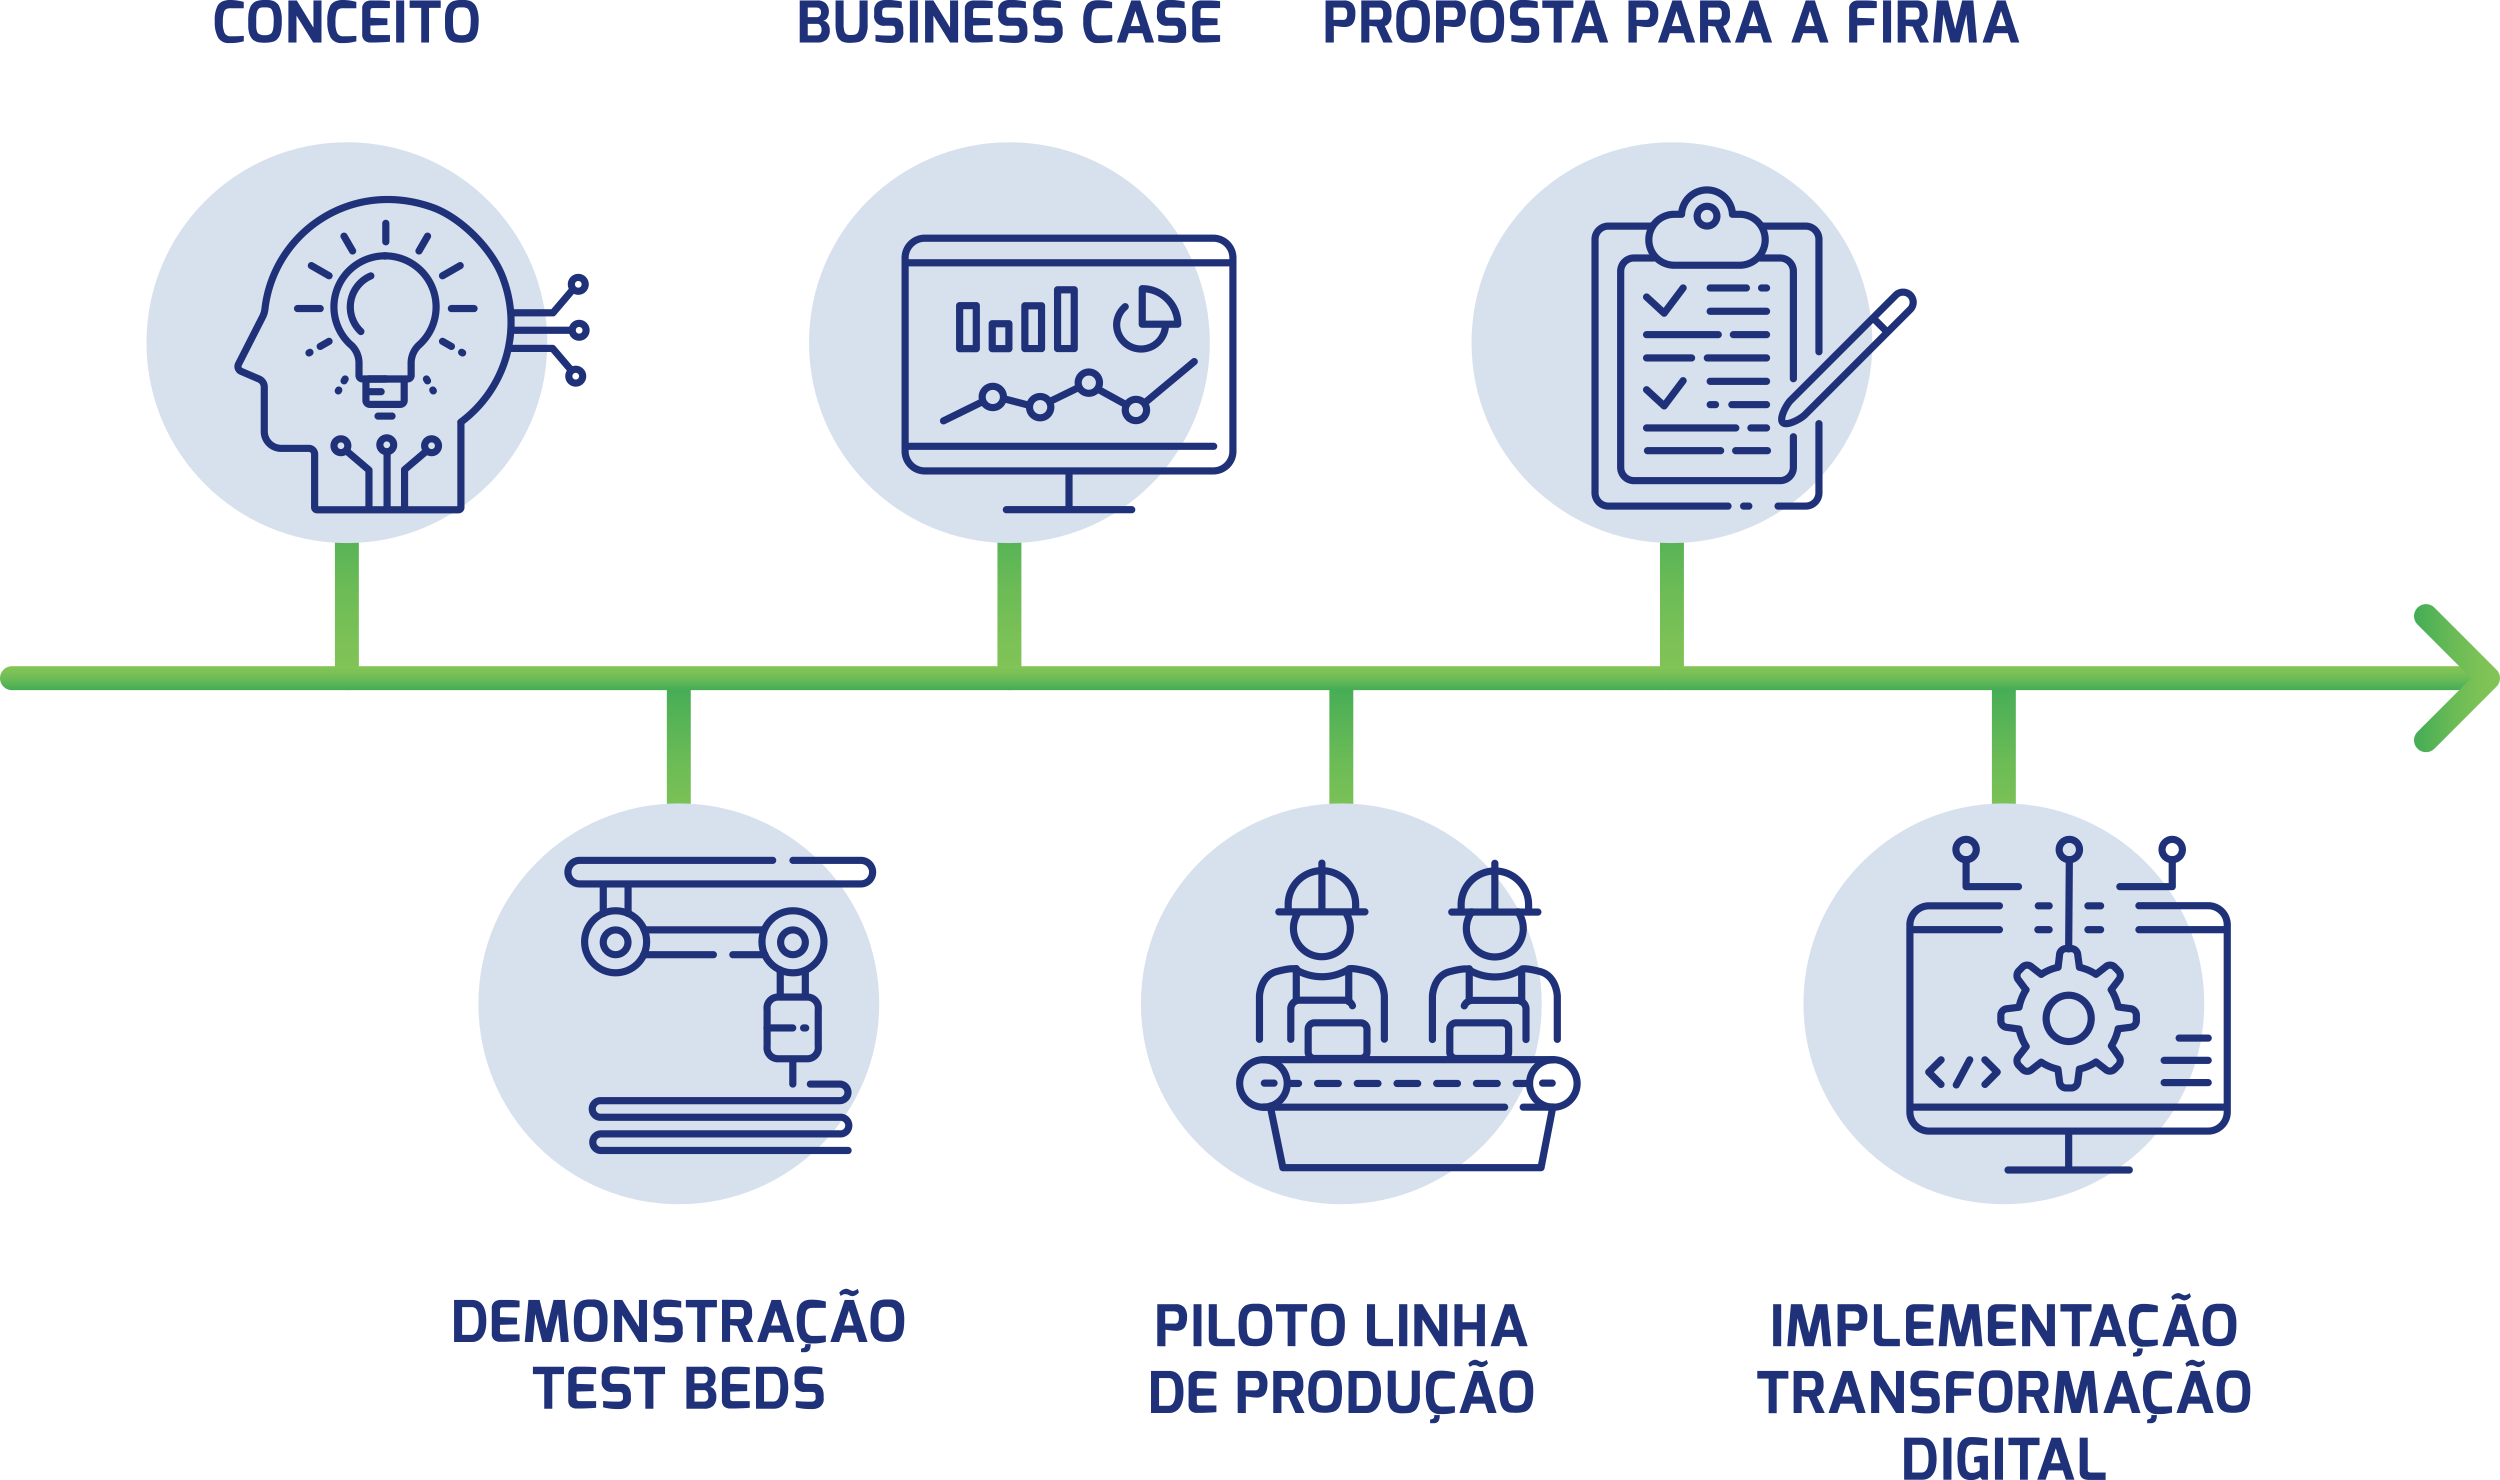 <svg xmlns="http://www.w3.org/2000/svg" xmlns:xlink="http://www.w3.org/1999/xlink" viewBox="0 0 522.28 309.21"><defs><style>.i{fill:none;stroke-linejoin:round;stroke-linecap:round}.h{fill:#d7e1ee}.i{stroke:#1f3178;stroke-width:1.5px}</style><linearGradient id="a" x1="141.81" y1="177.02" x2="141.81" y2="142.87" gradientUnits="userSpaceOnUse"><stop offset="0" stop-color="#83c456"/><stop offset=".22" stop-color="#7dc256"/><stop offset=".53" stop-color="#6bbb56"/><stop offset=".88" stop-color="#4eb056"/><stop offset="1" stop-color="#43ac56"/></linearGradient><linearGradient id="b" x1="280.22" y1="177.02" x2="280.22" y2="142.62" xlink:href="#a"/><linearGradient id="c" x1="418.63" y1="177.02" x2="418.63" y2="142.62" xlink:href="#a"/><linearGradient id="d" x1="72.47" y1="144.18" x2="72.47" y2="103.52" xlink:href="#a"/><linearGradient id="e" x1="210.88" y1="144.18" x2="210.88" y2="103.52" xlink:href="#a"/><linearGradient id="f" x1="349.29" y1="144.18" x2="349.29" y2="103.52" xlink:href="#a"/><linearGradient id="g" x1="259.38" y1="139.18" x2="259.38" y2="144.18" xlink:href="#a"/><linearGradient id="h" x1="1316.26" y1="1108.77" x2="1316.26" y2="1126.73" gradientTransform="rotate(90 1402.815 228.235)" xlink:href="#a"/></defs><path d="M241.77 281.24v-8.78h3.78a2.3 2.3 0 0 1 1.9.73 3.08 3.08 0 0 1 .54 2 4.65 4.65 0 0 1-.17 1.32 2.71 2.71 0 0 1-.39.85 1.69 1.69 0 0 1-.6.45 2.51 2.51 0 0 1-1 .21 13.52 13.52 0 0 1-1.36-.1c-.62-.08-1-.12-1-.14v3.48zm3.65-7.29h-2v2.57h2a.87.87 0 0 0 .46-.11c.28-.16.41-.57.41-1.23 0-.82-.29-1.18-.87-1.18zm3.93 7.29v-8.78H251v8.78zm3.18-1.7v-7.08h1.68v6.61c0 .31.09.49.26.55a1.28 1.28 0 0 0 .49.08h3v1.54h-3.61c-1.21 0-1.82-.57-1.82-1.7zm6.4-.47a7.71 7.71 0 0 1-.13-1 12.25 12.25 0 0 1-.05-1.3 10.91 10.91 0 0 1 .09-1.44 6.76 6.76 0 0 1 .24-1.15 2.59 2.59 0 0 1 .43-.81 2.41 2.41 0 0 1 .53-.53 2 2 0 0 1 .66-.3 4.78 4.78 0 0 1 1.32-.18h1a4.44 4.44 0 0 1 .67.11 1.92 1.92 0 0 1 .6.22 2.65 2.65 0 0 1 .51.36 1.65 1.65 0 0 1 .43.57 5.79 5.79 0 0 1 .3.78 7.26 7.26 0 0 1 .26 2.08 14.13 14.13 0 0 1-.09 1.83 6.37 6.37 0 0 1-.23 1.1 3 3 0 0 1-.39.8 2.14 2.14 0 0 1-.52.52 2 2 0 0 1-.65.31 6.83 6.83 0 0 1-2.34.17 3.69 3.69 0 0 1-1.08-.18 3.88 3.88 0 0 1-.58-.31 1.42 1.42 0 0 1-.41-.4 2.67 2.67 0 0 1-.33-.56 3.66 3.66 0 0 1-.24-.69zm1.63-4c0 .21-.07.46-.1.76s0 .67 0 1.11a9.62 9.62 0 0 0 .05 1.15 3.41 3.41 0 0 0 .16.81 1 1 0 0 0 .34.5 2.2 2.2 0 0 0 1.3.3 2.09 2.09 0 0 0 1.26-.31c.39-.29.58-1.14.58-2.52a7.33 7.33 0 0 0-.15-1.86 3.43 3.43 0 0 0-.27-.65.89.89 0 0 0-.36-.3 2.3 2.3 0 0 0-.87-.15h-.7a3.1 3.1 0 0 0-.42.08.78.78 0 0 0-.35.19 1.36 1.36 0 0 0-.25.34 1.49 1.49 0 0 0-.22.59zm6.01-1.07v-1.55h6.5V274h-2.44v7.23H269V274zm7.53 5.07a7.71 7.71 0 0 1-.13-1 12.25 12.25 0 0 1-.05-1.3 10.91 10.91 0 0 1 .09-1.44 6.76 6.76 0 0 1 .24-1.15 2.81 2.81 0 0 1 .42-.81 2.67 2.67 0 0 1 .54-.53 2 2 0 0 1 .66-.3 4.78 4.78 0 0 1 1.32-.18h1a4.44 4.44 0 0 1 .67.11 1.92 1.92 0 0 1 .6.22 2.65 2.65 0 0 1 .51.36 1.65 1.65 0 0 1 .43.57 5.79 5.79 0 0 1 .3.78 7.26 7.26 0 0 1 .26 2.08 14.13 14.13 0 0 1-.09 1.83 6.37 6.37 0 0 1-.23 1.1 3 3 0 0 1-.39.8 2.33 2.33 0 0 1-.52.52 2 2 0 0 1-.65.31 6.83 6.83 0 0 1-2.34.17 3.69 3.69 0 0 1-1.08-.18 3.88 3.88 0 0 1-.58-.31 1.6 1.6 0 0 1-.42-.4 3.19 3.19 0 0 1-.32-.56 3.66 3.66 0 0 1-.24-.69zm1.63-4c0 .21-.07.46-.1.76s0 .67 0 1.11a9.62 9.62 0 0 0 0 1.15 3.41 3.41 0 0 0 .16.81 1 1 0 0 0 .34.5 2.2 2.2 0 0 0 1.3.3 2.11 2.11 0 0 0 1.26-.31c.39-.29.58-1.14.58-2.52a7.33 7.33 0 0 0-.15-1.86 3.43 3.43 0 0 0-.27-.65.89.89 0 0 0-.36-.3 2.3 2.3 0 0 0-.87-.15h-.7a3.1 3.1 0 0 0-.42.08.78.78 0 0 0-.35.19 1.36 1.36 0 0 0-.25.34 1.49 1.49 0 0 0-.17.59zm9.85 4.47v-7.08h1.68v6.61c0 .31.08.49.25.55a1.34 1.34 0 0 0 .5.08h3v1.54h-3.61c-1.21 0-1.82-.57-1.82-1.7zm6.71 1.7v-8.78H294v8.78zm3.18 0v-8.78h1.7l3.48 5.67v-5.67h1.68v8.78h-1.68l-3.49-5.61v5.61zm8.38 0v-8.78h1.68v3.77h3v-3.77h1.68v8.78h-1.68v-3.48h-3v3.48zm7.54 0l3-8.78h1.9l2.86 8.78h-1.79l-.62-1.94h-2.88l-.64 1.94zm2.88-3.43h2l-1-3.14zm-73.81 17.38v-8.79h3.73c2 0 3.05 1.48 3.05 4.43 0 1.83-.43 3.09-1.31 3.79a2.64 2.64 0 0 1-1.74.57zm5.1-4.37q0-2.19-.69-2.7a1.36 1.36 0 0 0-.81-.23h-1.92v5.8h1.92c1 0 1.5-.96 1.5-2.87zm3.44-4.09a2 2 0 0 1 .59-.25 2.08 2.08 0 0 1 .47-.08l1.73.05a18.81 18.81 0 0 1 2.33.15v1.4h-3.47c-.29 0-.48.07-.55.21a1.2 1.2 0 0 0-.07.46V290l3.55.12v1.39l-3.55.11V293c0 .3.08.48.25.55a1.34 1.34 0 0 0 .49.07h3.35V295c-.4.06-1.39.11-3 .17h-1.34a2.79 2.79 0 0 1-.49-.13 1.64 1.64 0 0 1-.5-.29 1.7 1.7 0 0 1-.48-1.33v-5.23a1.63 1.63 0 0 1 .69-1.46zm9.57 8.46v-8.79h3.78a2.27 2.27 0 0 1 1.89.74 3.08 3.08 0 0 1 .54 2 4.68 4.68 0 0 1-.16 1.32 2.64 2.64 0 0 1-.39.84 1.49 1.49 0 0 1-.6.45 2.36 2.36 0 0 1-1 .22c-.28 0-.73 0-1.36-.11s-1-.12-1-.13v3.48zm3.65-7.3h-2v2.57h2a.89.89 0 0 0 .46-.11c.28-.16.41-.57.41-1.22-.01-.83-.3-1.24-.87-1.24zm7.65-1.49a2.3 2.3 0 0 1 1.72.59 3 3 0 0 1 .68 2.15 2.71 2.71 0 0 1-.71 2.24 1.53 1.53 0 0 1-.34.23l-.35.12 1.67 3.46h-1.9l-1.45-3.33-1.48-.16v3.49H266v-8.79zm-2.15 4h2a.81.81 0 0 0 .66-.24 1.68 1.68 0 0 0 .2-1 1.64 1.64 0 0 0-.22-1 .77.77 0 0 0-.64-.27h-2zm5.77 2.6a7.59 7.59 0 0 1-.14-1c0-.36-.05-.8-.05-1.31a11.1 11.1 0 0 1 .1-1.44 7 7 0 0 1 .24-1.15 2.82 2.82 0 0 1 .42-.81 3.3 3.3 0 0 1 .53-.53 2.76 2.76 0 0 1 .67-.3 4.78 4.78 0 0 1 1.32-.18h1a4.3 4.3 0 0 1 .68.1 2.34 2.34 0 0 1 .6.22 3.27 3.27 0 0 1 .51.37 1.89 1.89 0 0 1 .43.56 5.46 5.46 0 0 1 .3.79 7.5 7.5 0 0 1 .26 2.07 13.91 13.91 0 0 1-.09 1.83 7.94 7.94 0 0 1-.23 1.11 2.77 2.77 0 0 1-.39.79 2.62 2.62 0 0 1-.52.53 2.05 2.05 0 0 1-.65.3 6.64 6.64 0 0 1-2.34.17 3.12 3.12 0 0 1-1.08-.18 4 4 0 0 1-.59-.3 1.56 1.56 0 0 1-.41-.4 3.6 3.6 0 0 1-.32-.56 3.14 3.14 0 0 1-.25-.68zm1.63-4c0 .21-.07.47-.1.76s0 .67 0 1.12v1.14a3.81 3.81 0 0 0 .17.81.91.91 0 0 0 .34.51 2.19 2.19 0 0 0 1.29.3 2.16 2.16 0 0 0 1.26-.31c.4-.3.59-1.14.59-2.52a7.22 7.22 0 0 0-.15-1.86 3.16 3.16 0 0 0-.27-.65.88.88 0 0 0-.36-.3 2.14 2.14 0 0 0-.87-.16h-.71a2.37 2.37 0 0 0-.42.08.89.89 0 0 0-.35.18 2.29 2.29 0 0 0-.25.35 1.73 1.73 0 0 0-.17.6zm6.61 6.19v-8.79h3.73q3 0 3.05 4.43c0 1.83-.44 3.09-1.31 3.79a2.64 2.64 0 0 1-1.74.57zm5.1-4.37c0-1.46-.23-2.36-.7-2.7a1.33 1.33 0 0 0-.8-.23h-1.92v5.8h1.92c1 0 1.5-.96 1.5-2.87zm6.47 4.43h-.17a4.08 4.08 0 0 1-1.92-.3 4 4 0 0 1-.51-.43 1.88 1.88 0 0 1-.43-.69 7.43 7.43 0 0 1-.36-2.48v-5h1.68v5a4.66 4.66 0 0 0 .23 1.69 1.05 1.05 0 0 0 .8.61 4.82 4.82 0 0 0 .77.05 1.73 1.73 0 0 0 .83-.18c.47-.26.71-1 .71-2.17v-5h1.69v5a5.14 5.14 0 0 1-.55 2.73 2.59 2.59 0 0 1-.36.49 1.52 1.52 0 0 1-.44.32 3.42 3.42 0 0 1-.46.21 2.52 2.52 0 0 1-.52.1 9 9 0 0 1-.99.05zm5.19-7.77a2.32 2.32 0 0 1 1.33-1 3.9 3.9 0 0 1 1.06-.13 11 11 0 0 1 3.06.39V288h-2.62a3.24 3.24 0 0 0-.69.05 1.34 1.34 0 0 0-.47.22.92.92 0 0 0-.34.48 7.28 7.28 0 0 0-.24 2.19 4.89 4.89 0 0 0 .34 2.19 1.41 1.41 0 0 0 1.37.72c.75 0 1.51 0 2.28-.07h.38v1.3a9.36 9.36 0 0 1-2.78.34h-.28a2.51 2.51 0 0 1-2.3-1.15 6.66 6.66 0 0 1-.69-3.39 6.54 6.54 0 0 1 .59-3.4zm1.15 8.15h1.13a2.2 2.2 0 0 1-.29 1.32 1.25 1.25 0 0 1-1.05.37h-.67v-.72l.52-.18a.52.52 0 0 0 .3-.25 1.73 1.73 0 0 0 .06-.54zm5.25-.44l3-8.79h1.91l2.86 8.79h-1.79l-.63-1.95h-2.88l-.63 1.95zm4.63-10.65a1.88 1.88 0 0 0 1.06-.45l.28.72a2 2 0 0 1-1.34.81 1.67 1.67 0 0 1-.72-.21 1.63 1.63 0 0 0-.58-.21h-.48a.71.71 0 0 0-.18.07l-.16.08-.18.11-.18.1-.29-.66a2.08 2.08 0 0 1 1.45-.84 1.67 1.67 0 0 1 .68.22 1.57 1.57 0 0 0 .51.2zm-1.75 7.22h2l-1-3.15zm5.68 1.24a7.59 7.59 0 0 1-.14-1c0-.36-.05-.8-.05-1.31a11.13 11.13 0 0 1 .09-1.44 6.89 6.89 0 0 1 .25-1.15 2.59 2.59 0 0 1 .42-.81 2.94 2.94 0 0 1 .53-.53 2.6 2.6 0 0 1 .67-.3 4.66 4.66 0 0 1 1.31-.18h1a4.18 4.18 0 0 1 .67.1 2.29 2.29 0 0 1 .61.22 3.27 3.27 0 0 1 .51.37 1.89 1.89 0 0 1 .43.56 4.51 4.51 0 0 1 .29.79 7.12 7.12 0 0 1 .27 2.07 13.91 13.91 0 0 1-.09 1.83 7.94 7.94 0 0 1-.23 1.11 2.77 2.77 0 0 1-.39.79 2.62 2.62 0 0 1-.52.53 2.05 2.05 0 0 1-.65.3 6.67 6.67 0 0 1-2.35.17A3.22 3.22 0 0 1 315 295a4.46 4.46 0 0 1-.58-.3 1.56 1.56 0 0 1-.41-.4 3.6 3.6 0 0 1-.32-.56 3.14 3.14 0 0 1-.24-.74zm1.63-4a6.44 6.44 0 0 0-.1.76v1.12c0 .45 0 .83.05 1.14a3.86 3.86 0 0 0 .16.81 1 1 0 0 0 .35.51 2.19 2.19 0 0 0 1.29.3 2.16 2.16 0 0 0 1.26-.31c.39-.3.59-1.14.59-2.52a7.22 7.22 0 0 0-.15-1.86 2.62 2.62 0 0 0-.28-.65.79.79 0 0 0-.35-.3 2.16 2.16 0 0 0-.88-.16h-.7a2.37 2.37 0 0 0-.42.08.83.83 0 0 0-.35.18 1.76 1.76 0 0 0-.25.35 1.73 1.73 0 0 0-.22.6zM276.93 8.88V.1h3.78a2.3 2.3 0 0 1 1.9.73 3.08 3.08 0 0 1 .54 2 4.65 4.65 0 0 1-.15 1.3 2.35 2.35 0 0 1-.39.84 1.49 1.49 0 0 1-.6.45 2.36 2.36 0 0 1-1 .22c-.28 0-.73 0-1.36-.11a9.29 9.29 0 0 1-1-.13v3.48zm3.65-7.3h-2v2.57h2a.84.84 0 0 0 .47-.11c.27-.16.4-.56.4-1.22 0-.82-.3-1.24-.87-1.24zM288.23.1a2.29 2.29 0 0 1 1.77.58 3 3 0 0 1 .68 2.15 2.75 2.75 0 0 1-.71 2.25 1.41 1.41 0 0 1-.34.22 2 2 0 0 1-.35.12l1.67 3.46H289l-1.45-3.32-1.48-.17v3.49h-1.68V.1zm-2.14 4h2a.81.81 0 0 0 .66-.24 1.59 1.59 0 0 0 .2-1 1.74 1.74 0 0 0-.21-1 .79.79 0 0 0-.65-.27h-2zm5.76 2.61c-.06-.28-.1-.6-.14-1s0-.8 0-1.3a10.91 10.91 0 0 1 .05-1.41 6.89 6.89 0 0 1 .24-1.15 3.09 3.09 0 0 1 .42-.81 2.6 2.6 0 0 1 .58-.52 2 2 0 0 1 .66-.3 4.78 4.78 0 0 1 1.28-.22h1a5.88 5.88 0 0 1 .68.1 2.34 2.34 0 0 1 .6.22 3.27 3.27 0 0 1 .51.37 1.86 1.86 0 0 1 .43.56 5.46 5.46 0 0 1 .3.79 7.52 7.52 0 0 1 .26 2.08 14.13 14.13 0 0 1-.09 1.88 8.09 8.09 0 0 1-.23 1.1 2.77 2.77 0 0 1-.39.79 2.62 2.62 0 0 1-.52.53 2.31 2.31 0 0 1-.65.31 6.89 6.89 0 0 1-2.34.16 3.12 3.12 0 0 1-1.08-.18 2.85 2.85 0 0 1-.58-.3 1.46 1.46 0 0 1-.42-.4 3.19 3.19 0 0 1-.32-.56 3.14 3.14 0 0 1-.25-.74zm1.63-4c0 .21-.07.47-.1.76s0 .67 0 1.12v1.15a4.1 4.1 0 0 0 .17.81 1 1 0 0 0 .34.5 2.19 2.19 0 0 0 1.29.3 2.09 2.09 0 0 0 1.26-.31c.4-.3.59-1.14.59-2.52a7.22 7.22 0 0 0-.15-1.86 3.16 3.16 0 0 0-.27-.65.88.88 0 0 0-.36-.3 2.33 2.33 0 0 0-.87-.16h-.71a2.37 2.37 0 0 0-.42.08.71.71 0 0 0-.34.19 1.43 1.43 0 0 0-.26.34 1.73 1.73 0 0 0-.17.58zM300 8.88V.1h3.78a2.27 2.27 0 0 1 1.89.73 3 3 0 0 1 .54 2 4.68 4.68 0 0 1-.21 1.3 2.54 2.54 0 0 1-.39.84 1.49 1.49 0 0 1-.6.45 2.36 2.36 0 0 1-1 .22c-.28 0-.73 0-1.36-.11a9.29 9.29 0 0 1-1-.13v3.48zm3.65-7.3h-2v2.57h2a.81.81 0 0 0 .46-.11c.28-.16.41-.56.41-1.22-.04-.82-.33-1.24-.9-1.24zm3.72 5.13a7.59 7.59 0 0 1-.14-1c0-.36-.05-.8-.05-1.3a10.91 10.91 0 0 1 .09-1.41 6 6 0 0 1 .25-1.16 2.59 2.59 0 0 1 .42-.81 2.35 2.35 0 0 1 .53-.52 2 2 0 0 1 .67-.3 4.66 4.66 0 0 1 1.31-.21h1a6.06 6.06 0 0 1 .67.1 2.29 2.29 0 0 1 .61.22 3.27 3.27 0 0 1 .51.37 1.83 1.83 0 0 1 .42.56 4.5 4.5 0 0 1 .3.79 7.14 7.14 0 0 1 .27 2.08 14.13 14.13 0 0 1-.08 1.88 6.74 6.74 0 0 1-.24 1.1 2.64 2.64 0 0 1-.9 1.32 2.24 2.24 0 0 1-.66.31 6.87 6.87 0 0 1-2.35.17 3.22 3.22 0 0 1-1.08-.18 3.14 3.14 0 0 1-.58-.3 1.56 1.56 0 0 1-.41-.4 4 4 0 0 1-.33-.56 3.67 3.67 0 0 1-.23-.75zm1.62-4a6.64 6.64 0 0 0-.09.76v1.12c0 .45 0 .83.05 1.15a4.14 4.14 0 0 0 .16.81 1 1 0 0 0 .34.5 2.23 2.23 0 0 0 1.3.3 2.09 2.09 0 0 0 1.25-.28c.39-.3.59-1.14.59-2.52a7.22 7.22 0 0 0-.15-1.86 3.06 3.06 0 0 0-.28-.65.79.79 0 0 0-.35-.3 2.34 2.34 0 0 0-.88-.16h-.7a2.37 2.37 0 0 0-.42.08.69.69 0 0 0-.35.19 1.43 1.43 0 0 0-.25.34 1.5 1.5 0 0 0-.21.55zm6.48.34v-.76a2.13 2.13 0 0 1 .69-1.79 2.83 2.83 0 0 1 1.69-.5h.61c.3 0 .75 0 1.35.1a8.94 8.94 0 0 1 1.44.25v1.34c-.92-.08-1.64-.12-2.18-.12h-.87a1.57 1.57 0 0 0-.79.15c-.17.09-.26.33-.26.7v.44a.84.84 0 0 0 .21.67 1.18 1.18 0 0 0 .73.17h1.39a1.8 1.8 0 0 1 1.84 1.09 3.07 3.07 0 0 1 .24 1.21v.59a2.08 2.08 0 0 1-1.07 2.1 3.08 3.08 0 0 1-1.36.27 12.48 12.48 0 0 1-3.39-.36V7.3c.88.08 1.64.13 2.3.13a11.21 11.21 0 0 0 1.15 0 1 1 0 0 0 .33-.09.63.63 0 0 0 .36-.64v-.5c0-.41-.13-.67-.4-.76a1.07 1.07 0 0 0-.39-.06h-1.35a2 2 0 0 1-2.27-2.33zm6.74-1.41V.1h6.49v1.54h-2.44v7.24h-1.68V1.64zm6.01 7.24l3-8.78h1.91l2.85 8.78h-1.78l-.63-1.94h-2.88L330 8.88zm2.88-3.43h2l-1-3.15zm9.11 3.43V.1H344a2.28 2.28 0 0 1 1.9.73 3.08 3.08 0 0 1 .54 2 4.68 4.68 0 0 1-.16 1.32 2.35 2.35 0 0 1-.4.84 1.39 1.39 0 0 1-.59.45 2.38 2.38 0 0 1-1 .22c-.28 0-.73 0-1.35-.11s-.95-.11-1-.13v3.46zm3.64-7.3h-2v2.57h2a.82.82 0 0 0 .47-.11c.27-.16.41-.56.41-1.22-.01-.82-.3-1.24-.88-1.24zm2.53 7.3l3-8.78h1.91l2.85 8.78h-1.79l-.62-1.94h-2.88l-.64 1.94zm2.88-3.43h2l-1-3.15zM359 .1a2.29 2.29 0 0 1 1.72.58 3 3 0 0 1 .68 2.15 2.75 2.75 0 0 1-.71 2.25 1.41 1.41 0 0 1-.34.22 2 2 0 0 1-.35.12l1.67 3.46h-1.9l-1.45-3.32-1.48-.17v3.49h-1.68V.1zm-2.15 4h2a.81.81 0 0 0 .66-.24 1.66 1.66 0 0 0 .2-1 1.65 1.65 0 0 0-.22-1 .77.77 0 0 0-.64-.27h-2zm5.6 4.78l3-8.78h1.9l2.86 8.78h-1.79l-.62-1.94h-2.88l-.64 1.94zm2.88-3.43h2l-1-3.15zm8.91 3.43l3-8.78h1.91L382 8.88h-1.78l-.63-1.94h-2.88L376 8.88zm2.88-3.43h2l-1-3.15zm9.19 3.43V1.94a1.61 1.61 0 0 1 1.21-1.76A1.69 1.69 0 0 1 388 .1h1.75c1 0 1.82.08 2.33.15v1.43h-3.47c-.29 0-.48.07-.55.22a1.12 1.12 0 0 0-.07.45v1.37l3.55.12v1.39l-3.54.11v3.54zm7.08 0V.1h1.68v8.78zm6.9-8.78a2.25 2.25 0 0 1 1.71.58 3 3 0 0 1 .69 2.15 2.78 2.78 0 0 1-.69 2.25 1.42 1.42 0 0 1-.35.22 1.72 1.72 0 0 1-.35.12l1.7 3.46h-1.89l-1.51-3.32-1.47-.17v3.49h-1.68V.1zm-2.15 4h2a.83.83 0 0 0 .67-.24 1.66 1.66 0 0 0 .2-1 1.73 1.73 0 0 0-.22-1 .78.78 0 0 0-.65-.27h-2zm5.72 4.78l.77-8.78H407l1.47 6 1.45-6h2.33l.75 8.78h-1.65L410.8 3l-1.42 5.87h-1.87L406 3l-.52 5.87zm10.31 0l3-8.78H419l2.86 8.78h-1.79l-.62-1.94h-2.88L416 8.88zm2.88-3.43h2l-1-3.15zM94.86 280.36v-8.79h3.73q3 0 3 4.43c0 1.82-.44 3.09-1.31 3.79a2.64 2.64 0 0 1-1.74.57zM100 276c0-1.46-.23-2.36-.7-2.7a1.33 1.33 0 0 0-.8-.23h-1.96v5.8h1.92c1-.01 1.54-.97 1.54-2.87zm3.41-4.1a2.23 2.23 0 0 1 .6-.26 2.54 2.54 0 0 1 .47-.07h1.73c1 0 1.82.08 2.33.15v1.4h-3.47c-.3 0-.48.07-.55.21a1.17 1.17 0 0 0-.07.46v1.37l3.55.12v1.39l-3.55.11v1.36c0 .31.08.49.25.56a1.55 1.55 0 0 0 .49.07h3.35v1.38c-.4.05-1.39.11-3 .17h-1a2.19 2.19 0 0 1-.33 0 1.91 1.91 0 0 1-.49-.12 1.64 1.64 0 0 1-.5-.29 1.67 1.67 0 0 1-.48-1.33v-5.18a1.63 1.63 0 0 1 .67-1.5zm6.21 8.46l.77-8.79h2.34l1.46 6 1.45-6H118l.82 8.79h-1.66l-.58-5.87-1.41 5.87h-1.87l-1.48-5.87-.52 5.87zm10.44-2.18a7.71 7.71 0 0 1-.13-1 12.25 12.25 0 0 1-.05-1.3 10.91 10.91 0 0 1 .09-1.44 7 7 0 0 1 .24-1.15 2.81 2.81 0 0 1 .42-.81 3 3 0 0 1 .54-.53 2 2 0 0 1 .66-.3 4.78 4.78 0 0 1 1.32-.18h1a4.35 4.35 0 0 1 .67.1 1.92 1.92 0 0 1 .6.22 3.27 3.27 0 0 1 .51.37 1.61 1.61 0 0 1 .43.56 5.46 5.46 0 0 1 .3.79 7.14 7.14 0 0 1 .26 2.07 14.13 14.13 0 0 1-.09 1.83 6.72 6.72 0 0 1-.23 1.11 2.91 2.91 0 0 1-.39.79 2.62 2.62 0 0 1-.52.53 2 2 0 0 1-.65.3 6.83 6.83 0 0 1-2.34.17 3.12 3.12 0 0 1-1.08-.18 3.88 3.88 0 0 1-.58-.31 1.56 1.56 0 0 1-.42-.39 3.74 3.74 0 0 1-.32-.57 3.66 3.66 0 0 1-.24-.68zm1.63-4c0 .21-.07.46-.1.76s0 .67 0 1.12a9.45 9.45 0 0 0 0 1.14 3.31 3.31 0 0 0 .16.81 1 1 0 0 0 .34.51 2.2 2.2 0 0 0 1.3.3 2.13 2.13 0 0 0 1.26-.32c.39-.29.58-1.13.58-2.52a7.33 7.33 0 0 0-.15-1.86 3 3 0 0 0-.27-.64.82.82 0 0 0-.36-.3 2.11 2.11 0 0 0-.87-.16h-.7a2.07 2.07 0 0 0-.42.08.77.77 0 0 0-.35.18 1.58 1.58 0 0 0-.25.34 1.64 1.64 0 0 0-.17.6zm6.61 6.18v-8.79h1.7l3.48 5.68v-5.68h1.68v8.79h-1.68l-3.5-5.62v5.62zm8.25-5.84v-.75a2.11 2.11 0 0 1 .68-1.79 2.85 2.85 0 0 1 1.69-.48h.61a12.14 12.14 0 0 1 1.35.1 7.79 7.79 0 0 1 1.44.25v1.32c-.91-.08-1.64-.12-2.18-.12h-.87a1.74 1.74 0 0 0-.79.14c-.17.1-.25.33-.25.71v.43c0 .34.06.56.2.67a1.14 1.14 0 0 0 .73.17h1.39a1.82 1.82 0 0 1 1.84 1.09 3.08 3.08 0 0 1 .24 1.24v.59a2.08 2.08 0 0 1-1.07 2.1 3.22 3.22 0 0 1-1.35.26 12.61 12.61 0 0 1-3.4-.36v-1.32a22.89 22.89 0 0 0 2.3.13h1.15a1.39 1.39 0 0 0 .33-.1.61.61 0 0 0 .36-.63v-.47c0-.42-.13-.67-.4-.77a1.07 1.07 0 0 0-.39-.06h-1.35a2 2 0 0 1-2.26-2.35zm6.73-1.4v-1.55h6.49v1.55h-2.44v7.24h-1.68v-7.24zm11.43-1.55a2.3 2.3 0 0 1 1.72.59 3 3 0 0 1 .68 2.15 2.72 2.72 0 0 1-.71 2.24 1.53 1.53 0 0 1-.34.23l-.35.12 1.67 3.46h-1.9L154 277l-1.48-.17v3.5h-1.68v-8.79zm-2.15 4h2a.81.81 0 0 0 .66-.24 1.64 1.64 0 0 0 .2-1 1.7 1.7 0 0 0-.21-1 .8.8 0 0 0-.65-.27h-2zm5.63 4.79l3-8.79h1.91l2.85 8.79h-1.79l-.62-1.95h-2.88l-.64 1.95zm2.88-3.44h2l-1-3.14zm6-4.27a2.27 2.27 0 0 1 1.34-1 3.77 3.77 0 0 1 1.05-.13 10.93 10.93 0 0 1 3.06.39v1.32h-2.62a3.14 3.14 0 0 0-.69.06 1.31 1.31 0 0 0-.47.21 1 1 0 0 0-.34.49 7.21 7.21 0 0 0-.24 2.18 5.06 5.06 0 0 0 .34 2.2 1.42 1.42 0 0 0 1.37.72c.75 0 1.51 0 2.28-.07h.38v1.31a9.36 9.36 0 0 1-2.78.34h-.28a2.51 2.51 0 0 1-2.3-1.15 6.66 6.66 0 0 1-.69-3.39 6.54 6.54 0 0 1 .59-3.48zm1.16 8.15h1.12a2.25 2.25 0 0 1-.28 1.31 1.26 1.26 0 0 1-1.06.38h-.67v-.72l.53-.18a.47.47 0 0 0 .29-.26 1.55 1.55 0 0 0 .07-.53zm5.24-.44l3-8.79h1.91l2.86 8.79h-1.79l-.62-1.95h-2.88l-.64 1.95zm4.63-10.65a1.85 1.85 0 0 0 1.06-.45l.29.72a2 2 0 0 1-1.35.81 1.67 1.67 0 0 1-.72-.21 1.63 1.63 0 0 0-.58-.21h-.28a.69.69 0 0 0-.19 0 .76.76 0 0 0-.19.07l-.16.08-.18.1-.18.11-.29-.66a2.1 2.1 0 0 1 1.45-.84 1.75 1.75 0 0 1 .69.22 1.75 1.75 0 0 0 .5.2zm-1.75 7.21h2l-1-3.14zm5.65 1.26a7.59 7.59 0 0 1-.14-1v-1.3a10.91 10.91 0 0 1 .09-1.44 6.89 6.89 0 0 1 .25-1.15 2.39 2.39 0 0 1 .42-.81 2.94 2.94 0 0 1 .53-.53 2.07 2.07 0 0 1 .67-.3 4.71 4.71 0 0 1 1.31-.18h1a4.18 4.18 0 0 1 .67.1 2 2 0 0 1 .61.22 3.27 3.27 0 0 1 .51.37 1.89 1.89 0 0 1 .43.56 5.46 5.46 0 0 1 .3.79 7.5 7.5 0 0 1 .26 2.07 14.13 14.13 0 0 1-.09 1.83 7.94 7.94 0 0 1-.23 1.11 2.57 2.57 0 0 1-.91 1.32 2.05 2.05 0 0 1-.65.3 6.88 6.88 0 0 1-2.34.17 3.12 3.12 0 0 1-1.08-.18 4 4 0 0 1-.59-.31 1.52 1.52 0 0 1-.41-.39 3.74 3.74 0 0 1-.32-.57 3.14 3.14 0 0 1-.29-.68zm1.63-4a6.17 6.17 0 0 0-.1.76v2.26a3.86 3.86 0 0 0 .16.81 1 1 0 0 0 .35.51 2.19 2.19 0 0 0 1.29.3 2.09 2.09 0 0 0 1.26-.32c.39-.29.59-1.13.59-2.52a7.33 7.33 0 0 0-.15-1.86 2.51 2.51 0 0 0-.28-.64.79.79 0 0 0-.35-.3 2.16 2.16 0 0 0-.88-.16h-.7a2.37 2.37 0 0 0-.42.08.83.83 0 0 0-.35.18 2.74 2.74 0 0 0-.25.34 1.9 1.9 0 0 0-.14.6zm-72.3 12.89v-1.55h6.49v1.55h-2.44v7.23h-1.68v-7.23zm8.09-1.23a2.13 2.13 0 0 1 .59-.25 2 2 0 0 1 .47-.07h1.73c1 0 1.82.08 2.33.15v1.39h-3.47c-.29 0-.48.07-.55.22a1.12 1.12 0 0 0-.07.45v1.37l3.55.12v1.39l-3.55.11v1.37c0 .3.08.49.25.55a1.3 1.3 0 0 0 .49.07h3.35v1.38c-.4.06-1.39.12-3 .17h-1.34a2.16 2.16 0 0 1-1-.41 1.73 1.73 0 0 1-.48-1.34v-5.23a1.61 1.61 0 0 1 .7-1.44zm6.29 2.63v-.76a2.09 2.09 0 0 1 .69-1.78 2.71 2.71 0 0 1 1.69-.48h.61q.47 0 1.35.09a10 10 0 0 1 1.44.25v1.32c-.91-.08-1.64-.12-2.18-.12h-.87a1.6 1.6 0 0 0-.79.15c-.17.09-.25.33-.25.71v.43a.84.84 0 0 0 .2.67 1.2 1.2 0 0 0 .73.17h1.39a1.8 1.8 0 0 1 1.84 1.09 3.08 3.08 0 0 1 .24 1.24v.55a2.06 2.06 0 0 1-1.07 2.1 3.07 3.07 0 0 1-1.35.27A12.61 12.61 0 0 1 126 294v-1.32a22.89 22.89 0 0 0 2.3.13h1.15a1.39 1.39 0 0 0 .33-.1.62.62 0 0 0 .36-.64v-.46c0-.42-.13-.68-.4-.77a1.07 1.07 0 0 0-.39-.06H128a2 2 0 0 1-2.29-2.31zm6.74-1.4v-1.55h6.49v1.55h-2.44v7.23h-1.68v-7.23zm10.95 7.23v-8.78h3.6a2.18 2.18 0 0 1 2.47 2.35 2.51 2.51 0 0 1-.3 1.22 1.23 1.23 0 0 1-.9.65 1.54 1.54 0 0 1 1 .64 2.23 2.23 0 0 1 .38 1.34 2.72 2.72 0 0 1-.61 1.92 2.61 2.61 0 0 1-2 .66zm1.68-5.3h1.84a.9.9 0 0 0 .69-.26 1.09 1.09 0 0 0 .23-.77.9.9 0 0 0-.26-.74 1 1 0 0 0-.66-.22h-1.84zm2.88 2.65a1.53 1.53 0 0 0-.24-.89.83.83 0 0 0-.73-.35h-1.91v2.4h1.91c.65.02 1.01-.38 1.01-1.16zm3.54-5.81a2.19 2.19 0 0 1 .6-.25 1.9 1.9 0 0 1 .47-.07h1.73c1 0 1.82.08 2.33.15v1.39h-3.47c-.3 0-.48.07-.55.22a1.12 1.12 0 0 0-.07.45v1.37l3.55.12v1.39l-3.55.11v1.37c0 .3.08.49.25.55a1.3 1.3 0 0 0 .49.07h3.35v1.38c-.4.06-1.39.12-3 .17h-1.33a2.16 2.16 0 0 1-1-.41 1.73 1.73 0 0 1-.48-1.34v-5.23a1.63 1.63 0 0 1 .68-1.44zm6.44 8.46v-8.78h3.73c2 0 3 1.47 3 4.43 0 1.82-.43 3.08-1.3 3.79a2.73 2.73 0 0 1-1.74.56zm5.1-4.37c0-1.45-.24-2.35-.7-2.7a1.35 1.35 0 0 0-.8-.22h-1.92v5.79h1.92c1 0 1.46-.95 1.46-2.87zm2.96-1.46v-.76a2.12 2.12 0 0 1 .68-1.78 2.71 2.71 0 0 1 1.69-.48h.63c.31 0 .76 0 1.36.09a10 10 0 0 1 1.43.25v1.32c-.91-.08-1.64-.12-2.18-.12h-.87a1.6 1.6 0 0 0-.79.15c-.17.09-.25.33-.25.71v.43a.88.88 0 0 0 .2.67 1.2 1.2 0 0 0 .73.17H170a1.79 1.79 0 0 1 1.83 1.09 3.08 3.08 0 0 1 .24 1.24v.55a2 2 0 0 1-1.07 2.1 3 3 0 0 1-1.35.27 12.61 12.61 0 0 1-3.4-.36v-1.32a22.92 22.92 0 0 0 2.31.13h1.14a1.39 1.39 0 0 0 .33-.1.62.62 0 0 0 .36-.64v-.46c0-.42-.13-.68-.39-.77a1.16 1.16 0 0 0-.4-.06h-1.34a2 2 0 0 1-2.26-2.32zm1.07-279.59V.1h3.62a2.4 2.4 0 0 1 1.87.65 2.42 2.42 0 0 1 .6 1.7 2.51 2.51 0 0 1-.3 1.22 1.23 1.23 0 0 1-.9.65 1.49 1.49 0 0 1 1 .64 2.21 2.21 0 0 1 .39 1.34 2.72 2.72 0 0 1-.62 1.92 2.6 2.6 0 0 1-2 .66zm1.68-5.3h1.83a.88.88 0 0 0 .69-.26 1.1 1.1 0 0 0 .24-.78.88.88 0 0 0-.27-.73 1 1 0 0 0-.66-.23h-1.83zm2.88 2.65a1.53 1.53 0 0 0-.24-.89.84.84 0 0 0-.73-.35h-1.91v2.4h1.91c.64.01.97-.39.97-1.16zm6.31 2.71h-.17a4.08 4.08 0 0 1-1.92-.3 4 4 0 0 1-.5-.43 1.62 1.62 0 0 1-.43-.69 7.18 7.18 0 0 1-.36-2.52V.1h1.68V5a4.7 4.7 0 0 0 .22 1.69 1 1 0 0 0 .81.61 3.75 3.75 0 0 0 .76 0 1.73 1.73 0 0 0 .83-.18c.48-.25.71-1 .71-2.17V.1h1.69V5a5.18 5.18 0 0 1-.55 2.74 3 3 0 0 1-.35.48 1.75 1.75 0 0 1-.45.33 3.21 3.21 0 0 1-.46.2 2.55 2.55 0 0 1-.51.1 9.37 9.37 0 0 1-1 .09zm4.69-5.89v-.76a2.13 2.13 0 0 1 .69-1.79A2.83 2.83 0 0 1 185 0h.6c.31 0 .76 0 1.36.1a8.59 8.59 0 0 1 1.43.25v1.34c-.91-.08-1.63-.12-2.17-.12h-.87a1.64 1.64 0 0 0-.8.15c-.16.09-.25.33-.25.7v.44a.84.84 0 0 0 .21.67 1.18 1.18 0 0 0 .73.17h1.39a1.81 1.81 0 0 1 1.84 1.09 3.25 3.25 0 0 1 .24 1.21v.59a2.07 2.07 0 0 1-1.06 2.1 3.08 3.08 0 0 1-1.36.27 12.48 12.48 0 0 1-3.39-.36V7.3c.88.08 1.64.13 2.3.13a11.21 11.21 0 0 0 1.15 0 1 1 0 0 0 .32-.09.63.63 0 0 0 .37-.64v-.5c0-.41-.14-.67-.4-.76a1.12 1.12 0 0 0-.4-.06h-1.34a2 2 0 0 1-2.27-2.33zm7.45 5.83V.1h1.68v8.78zm3.18 0V.1H195l3.48 5.67V.1h1.68v8.78h-1.68L195 3.26v5.62zm8.99-8.46a2.19 2.19 0 0 1 .6-.25 1.9 1.9 0 0 1 .46-.07h1.74c1 0 1.81.08 2.33.15v1.43h-3.47c-.3 0-.48.07-.55.22a1.1 1.1 0 0 0-.08.45v1.37l3.56.12v1.39l-3.56.11v1.37c0 .3.09.49.26.55a1.3 1.3 0 0 0 .49.07h3.35v1.38c-.4.06-1.39.11-3 .17h-1.33a1.89 1.89 0 0 1-.49-.13 1.83 1.83 0 0 1-.51-.29 1.69 1.69 0 0 1-.48-1.33V1.92a1.63 1.63 0 0 1 .68-1.5zm6.3 2.63v-.76a2.13 2.13 0 0 1 .69-1.79 2.8 2.8 0 0 1 1.69-.5h.6c.31 0 .76 0 1.36.1a8.59 8.59 0 0 1 1.43.25v1.34c-.91-.08-1.63-.12-2.17-.12h-.87a1.64 1.64 0 0 0-.8.15c-.16.09-.25.33-.25.7v.44a.84.84 0 0 0 .21.67 1.18 1.18 0 0 0 .73.17h1.39a1.81 1.81 0 0 1 1.84 1.09 3.25 3.25 0 0 1 .23 1.21v.59a2.07 2.07 0 0 1-1.06 2.1 3.08 3.08 0 0 1-1.36.27 12.48 12.48 0 0 1-3.39-.36V7.3c.88.08 1.64.13 2.3.13a11.21 11.21 0 0 0 1.15 0 1 1 0 0 0 .32-.09.63.63 0 0 0 .37-.64v-.5c0-.41-.14-.67-.4-.76a1.12 1.12 0 0 0-.4-.06h-1.34a2 2 0 0 1-2.27-2.33zm7.32 0v-.76a2.15 2.15 0 0 1 .68-1.79 2.86 2.86 0 0 1 1.7-.48h.6c.31 0 .76 0 1.36.1a8.79 8.79 0 0 1 1.43.25v1.32c-.91-.08-1.63-.12-2.18-.12h-.87a1.6 1.6 0 0 0-.79.15c-.17.09-.25.33-.25.7v.44a.84.84 0 0 0 .21.67 1.16 1.16 0 0 0 .73.17h1.39a1.79 1.79 0 0 1 1.83 1.09A3.07 3.07 0 0 1 222 6v.59a2.07 2.07 0 0 1-1.06 2.1 3.08 3.08 0 0 1-1.36.27 12.61 12.61 0 0 1-3.4-.36V7.3c.88.08 1.65.13 2.31.13a11.35 11.35 0 0 0 1.15 0 1 1 0 0 0 .32-.09.63.63 0 0 0 .36-.64v-.5c0-.41-.13-.67-.39-.76a1.16 1.16 0 0 0-.4-.06h-1.34a2 2 0 0 1-2.32-2.33zm11.06-1.87a2.32 2.32 0 0 1 1.34-1 3.77 3.77 0 0 1 1-.13 10.56 10.56 0 0 1 3.06.4v1.27h-2.62a3.9 3.9 0 0 0-.69.05 1.3 1.3 0 0 0-.48.22.94.94 0 0 0-.33.48 7.08 7.08 0 0 0-.21 2.05 5 5 0 0 0 .36 2.21 1.37 1.37 0 0 0 1.35.67c.75 0 1.51 0 2.28-.07h.38v1.29a9.69 9.69 0 0 1-2.77.38h-.28A2.49 2.49 0 0 1 227 7.8a6.56 6.56 0 0 1-.69-3.39 6.6 6.6 0 0 1 .62-3.23zm6.4 7.7l3-8.78h1.9l2.86 8.78h-1.79l-.62-1.94h-2.88l-.64 1.94zm2.88-3.43h2l-1-3.15zm5.5-2.4v-.76a2.13 2.13 0 0 1 .68-1.79 2.85 2.85 0 0 1 1.69-.5h.61c.31 0 .76 0 1.35.1a8.74 8.74 0 0 1 1.44.25v1.34c-.91-.08-1.64-.12-2.18-.12h-.87a1.6 1.6 0 0 0-.79.15c-.17.09-.25.33-.25.7v.44a.84.84 0 0 0 .2.67 1.2 1.2 0 0 0 .73.17h1.39a1.8 1.8 0 0 1 1.84 1.09 3.07 3.07 0 0 1 .24 1.21v.59a2.08 2.08 0 0 1-1.07 2.1 3.07 3.07 0 0 1-1.35.27 12.61 12.61 0 0 1-3.4-.36V7.3c.88.08 1.65.13 2.3.13a11.21 11.21 0 0 0 1.15 0 1 1 0 0 0 .33-.09.63.63 0 0 0 .36-.64v-.5c0-.41-.13-.67-.4-.76a1.07 1.07 0 0 0-.39-.06H244a2 2 0 0 1-2.29-2.33zm8.06-2.63a2.27 2.27 0 0 1 .59-.25 2 2 0 0 1 .47-.07h1.74c1 0 1.81.08 2.32.15v1.43h-3.46c-.3 0-.48.07-.56.22a1.32 1.32 0 0 0-.07.45v1.37l3.55.12v1.39l-3.55.11v1.37c0 .3.09.49.25.55a1.36 1.36 0 0 0 .5.07h3.34v1.38c-.4.06-1.38.11-3 .17h-1.33a1.89 1.89 0 0 1-.49-.13 1.69 1.69 0 0 1-.51-.29 1.69 1.69 0 0 1-.48-1.33V1.92a1.63 1.63 0 0 1 .69-1.5zm-204.3.76a2.3 2.3 0 0 1 1.33-1A3.9 3.9 0 0 1 47.86 0a10.56 10.56 0 0 1 3.06.4v1.32H48.3a4.07 4.07 0 0 0-.69.05 1.34 1.34 0 0 0-.47.22 1 1 0 0 0-.34.48 7.47 7.47 0 0 0-.24 2.22 5 5 0 0 0 .36 2.21 1.37 1.37 0 0 0 1.35.68c.75 0 1.51 0 2.28-.08h.38v1.12a9.74 9.74 0 0 1-2.79.38h-.28a2.51 2.51 0 0 1-2.3-1.15 6.66 6.66 0 0 1-.69-3.39 6.47 6.47 0 0 1 .6-3.28zM52 6.71a7.59 7.59 0 0 1-.14-1v-1.3A10.91 10.91 0 0 1 51.91 3a6 6 0 0 1 .25-1.16 2.59 2.59 0 0 1 .42-.84 2.35 2.35 0 0 1 .53-.52 2 2 0 0 1 .67-.3A4.66 4.66 0 0 1 55.09 0h1a6.06 6.06 0 0 1 .67.1 2.29 2.29 0 0 1 .61.22 3.82 3.82 0 0 1 .51.37 1.83 1.83 0 0 1 .42.56 5.46 5.46 0 0 1 .3.79 7.14 7.14 0 0 1 .27 2.08A14.13 14.13 0 0 1 58.79 6a6.74 6.74 0 0 1-.24 1.1 2.64 2.64 0 0 1-.9 1.32 2 2 0 0 1-.66.31 7.1 7.1 0 0 1-2.34.17 3.44 3.44 0 0 1-1.08-.19 3.14 3.14 0 0 1-.58-.3 1.56 1.56 0 0 1-.41-.4 3.18 3.18 0 0 1-.33-.56 3.67 3.67 0 0 1-.25-.74zm1.62-4a6.92 6.92 0 0 0-.09.76v2.27a3.52 3.52 0 0 0 .16.81 1 1 0 0 0 .34.5 2.23 2.23 0 0 0 1.3.3 2.09 2.09 0 0 0 1.26-.31c.39-.3.59-1.14.59-2.52a7.22 7.22 0 0 0-.15-1.86 3.06 3.06 0 0 0-.26-.66.79.79 0 0 0-.35-.3 2.34 2.34 0 0 0-.88-.16h-.7a3.83 3.83 0 0 0-.42.08.69.69 0 0 0-.35.19 1.43 1.43 0 0 0-.25.34 1.5 1.5 0 0 0-.19.59zm6.63 6.17V.1H62l3.48 5.67V.1h1.68v8.78h-1.73l-3.49-5.62v5.62zM69 1.18a2.3 2.3 0 0 1 1.33-1A3.9 3.9 0 0 1 71.38 0a10.65 10.65 0 0 1 3.06.4v1.32h-2.62a4.07 4.07 0 0 0-.69.05 1.34 1.34 0 0 0-.47.22 1 1 0 0 0-.34.48 7.47 7.47 0 0 0-.24 2.22 5 5 0 0 0 .36 2.21 1.37 1.37 0 0 0 1.35.68c.75 0 1.51 0 2.28-.08h.38v1.12a9.74 9.74 0 0 1-2.79.38h-.28a2.51 2.51 0 0 1-2.3-1.15 6.66 6.66 0 0 1-.69-3.39A6.47 6.47 0 0 1 69 1.18zm7.32-.76a2.19 2.19 0 0 1 .6-.25 1.9 1.9 0 0 1 .47-.07h1.73c1 0 1.82.08 2.33.15v1.43H78c-.3 0-.48.07-.55.22a1.12 1.12 0 0 0-.07.45v1.37l3.55.12v1.39l-3.55.11v1.37c0 .3.08.49.25.55a1.3 1.3 0 0 0 .49.07h3.35v1.38c-.4.06-1.39.12-3 .17h-1.33a2 2 0 0 1-.49-.13 1.64 1.64 0 0 1-.5-.29 1.69 1.69 0 0 1-.48-1.33V1.92a1.63 1.63 0 0 1 .65-1.5zm6.44 8.46V.1h1.68v8.78zm2.82-7.24V.1h6.49v1.54h-2.44v7.24H88V1.64zm7.53 5.07a7.59 7.59 0 0 1-.14-1v-1.3A10.91 10.91 0 0 1 93 3a6 6 0 0 1 .25-1.16 2.59 2.59 0 0 1 .43-.84 2.35 2.35 0 0 1 .53-.52 2 2 0 0 1 .67-.3A4.66 4.66 0 0 1 96.19 0h1a6.06 6.06 0 0 1 .67.1 2.29 2.29 0 0 1 .61.22 4.6 4.6 0 0 1 .53.43 1.83 1.83 0 0 1 .42.56 5.46 5.46 0 0 1 .3.79 7.14 7.14 0 0 1 .28 2.08A14.13 14.13 0 0 1 99.89 6a6.74 6.74 0 0 1-.24 1.1 2.54 2.54 0 0 1-.39.79 2.36 2.36 0 0 1-.51.53 2 2 0 0 1-.66.31 7.1 7.1 0 0 1-2.34.17 3.44 3.44 0 0 1-1.08-.19 3.14 3.14 0 0 1-.58-.3 1.42 1.42 0 0 1-.41-.4 3.18 3.18 0 0 1-.33-.56 3.67 3.67 0 0 1-.24-.74zm1.62-4a6.92 6.92 0 0 0-.09.76v1.12c0 .45 0 .83.05 1.15a3.52 3.52 0 0 0 .16.81 1 1 0 0 0 .34.5 2.23 2.23 0 0 0 1.3.3 2.09 2.09 0 0 0 1.26-.31c.39-.3.59-1.14.59-2.52a7.22 7.22 0 0 0-.15-1.86 3.06 3.06 0 0 0-.32-.66.79.79 0 0 0-.35-.3 2.34 2.34 0 0 0-.88-.16h-.7a3.83 3.83 0 0 0-.42.08.69.69 0 0 0-.35.19 1.43 1.43 0 0 0-.25.34 1.5 1.5 0 0 0-.19.59zm275.7 278.53v-8.78h1.68v8.78zm2.95 0l.77-8.78h2.34l1.46 6 1.46-6h2.32l.82 8.78h-1.66l-.57-5.86-1.42 5.86H377l-1.48-5.86-.51 5.86zm10.51 0v-8.78h3.78a2.28 2.28 0 0 1 1.9.73 3.08 3.08 0 0 1 .54 2 4.68 4.68 0 0 1-.16 1.32 2.5 2.5 0 0 1-.4.85 1.57 1.57 0 0 1-.59.45 2.52 2.52 0 0 1-1 .21 13.18 13.18 0 0 1-1.35-.1c-.63-.08-.95-.12-1-.14v3.48zm3.65-7.29h-2v2.57h2a.93.93 0 0 0 .47-.11c.27-.16.41-.57.41-1.23-.01-.82-.3-1.18-.88-1.18zm3.94 5.59v-7.08h1.68v6.61c0 .31.08.49.25.55a1.28 1.28 0 0 0 .49.08h3v1.54h-3.6c-1.21 0-1.82-.57-1.82-1.7zm7.32-6.76a2.27 2.27 0 0 1 .59-.25 2 2 0 0 1 .47-.07h1.73c1 0 1.82.08 2.33.15V274h-3.47c-.29 0-.48.08-.55.22a1.12 1.12 0 0 0-.07.45v1.37l3.55.12v1.39l-3.55.11v1.37c0 .31.08.49.25.55a1.32 1.32 0 0 0 .49.08h3.35v1.38c-.4.05-1.39.11-3 .16h-1.25a1.68 1.68 0 0 1-.5-.13 1.62 1.62 0 0 1-.5-.28 1.7 1.7 0 0 1-.48-1.33v-5.24a1.66 1.66 0 0 1 .61-1.44zm6.2 8.46l.77-8.78h2.34l1.46 6 1.46-6h2.32l.82 8.78h-1.66l-.57-5.86-1.42 5.86h-1.87l-1.48-5.86-.51 5.86zm11-8.46a2.13 2.13 0 0 1 .59-.25 2 2 0 0 1 .47-.07h1.73c1 0 1.82.08 2.33.15V274h-3.47c-.29 0-.48.08-.55.22a1.12 1.12 0 0 0-.07.45v1.37l3.55.12v1.39l-3.55.11v1.37c0 .31.08.49.25.55a1.28 1.28 0 0 0 .49.08h3.35v1.38c-.4.05-1.39.11-3 .16h-1.34a2.16 2.16 0 0 1-1-.41 1.7 1.7 0 0 1-.48-1.33v-5.24a1.63 1.63 0 0 1 .7-1.44zm6.44 8.46v-8.78h1.7l3.48 5.67v-5.67h1.68v8.78h-1.68l-3.49-5.61v5.61zm8.01-7.24v-1.55h6.49V274h-2.43v7.23h-1.68V274zm6.01 7.24l3-8.78h1.91l2.85 8.78h-1.82l-.62-1.94h-2.88l-.64 1.94zm2.88-3.43h2l-1-3.14zm6-4.27a2.26 2.26 0 0 1 1.34-1 3.76 3.76 0 0 1 1.05-.14 10.91 10.91 0 0 1 3.06.4v1.32h-2.62a3.9 3.9 0 0 0-.69 0 1.3 1.3 0 0 0-.48.22.93.93 0 0 0-.33.49 7.14 7.14 0 0 0-.25 2.18 5.06 5.06 0 0 0 .34 2.2 1.42 1.42 0 0 0 1.37.72c.75 0 1.51 0 2.28-.07h.38V281a9.65 9.65 0 0 1-2.78.34h-.28a2.5 2.5 0 0 1-2.29-1.16 6.56 6.56 0 0 1-.69-3.39 6.63 6.63 0 0 1 .59-3.25zm1.16 8.15h1.13a2.24 2.24 0 0 1-.29 1.31 1.27 1.27 0 0 1-1.06.38h-.67v-.72l.53-.18a.47.47 0 0 0 .29-.26 1.64 1.64 0 0 0 .07-.53zm5.24-.45l3-8.78h1.91l2.86 8.78h-1.79l-.62-1.94h-2.88l-.64 1.94zm4.63-10.64a1.81 1.81 0 0 0 1.06-.46l.29.72a2 2 0 0 1-1.35.82 1.67 1.67 0 0 1-.72-.21 1.63 1.63 0 0 0-.58-.21h-.47l-.19.07-.16.08a.84.84 0 0 1-.18.11l-.18.11-.29-.66a2.1 2.1 0 0 1 1.45-.84 1.75 1.75 0 0 1 .69.22 1.75 1.75 0 0 0 .5.2zm-1.75 7.21h2l-1-3.14zm5.68 1.26c-.06-.28-.1-.6-.14-1s0-.79 0-1.3a10.91 10.91 0 0 1 .09-1.44 6.76 6.76 0 0 1 .24-1.15 2.81 2.81 0 0 1 .42-.81 2.67 2.67 0 0 1 .54-.53 2 2 0 0 1 .66-.3 4.78 4.78 0 0 1 1.32-.18h1a4.36 4.36 0 0 1 .68.11 2 2 0 0 1 .6.22 2.65 2.65 0 0 1 .51.36 1.79 1.79 0 0 1 .43.57 5.79 5.79 0 0 1 .3.78 7.63 7.63 0 0 1 .26 2.08 14.13 14.13 0 0 1-.09 1.83 7.48 7.48 0 0 1-.23 1.1 3 3 0 0 1-.39.8 2.55 2.55 0 0 1-.52.52 2.06 2.06 0 0 1-.65.31 6.83 6.83 0 0 1-2.34.17 3.69 3.69 0 0 1-1.08-.18 3.44 3.44 0 0 1-.58-.31 1.46 1.46 0 0 1-.42-.4 3.19 3.19 0 0 1-.32-.56 3.14 3.14 0 0 1-.29-.69zm1.63-4c0 .21-.07.46-.1.76s0 .67 0 1.11v1.15a4 4 0 0 0 .17.81 1 1 0 0 0 .34.5 2.19 2.19 0 0 0 1.29.3 2.09 2.09 0 0 0 1.26-.31c.4-.29.59-1.14.59-2.52a7.33 7.33 0 0 0-.15-1.86 3.43 3.43 0 0 0-.27-.65 1 1 0 0 0-.36-.3 2.33 2.33 0 0 0-.87-.15h-.71a3.83 3.83 0 0 0-.42.08.8.8 0 0 0-.34.19 1.67 1.67 0 0 0-.26.34 1.71 1.71 0 0 0-.17.59zM367.12 288v-1.6h6.49v1.6h-2.44v7.24h-1.68V288zm11.43-1.6a2.3 2.3 0 0 1 1.72.59 3 3 0 0 1 .68 2.15 2.75 2.75 0 0 1-.7 2.24 1.79 1.79 0 0 1-.35.23l-.35.12 1.67 3.46h-1.9l-1.45-3.33-1.48-.16v3.49h-1.68v-8.79zm-2.14 4h2a.81.81 0 0 0 .66-.24 1.6 1.6 0 0 0 .2-1 1.73 1.73 0 0 0-.21-1 .79.79 0 0 0-.65-.27h-2zm5.59 4.79l3-8.79h1.91l2.85 8.79H388l-.62-1.95h-2.88l-.64 1.95zm2.88-3.43h2l-1-3.15zm6.02 3.43v-8.79h1.7l3.49 5.68v-5.68h1.67v8.79h-1.67l-3.5-5.62v5.62zm8.24-5.83v-.76a2.13 2.13 0 0 1 .69-1.79 2.85 2.85 0 0 1 1.69-.48h.61a12.3 12.3 0 0 1 1.35.1 8.74 8.74 0 0 1 1.44.25V288c-.91-.08-1.64-.12-2.18-.12h-.87a1.74 1.74 0 0 0-.79.14c-.17.1-.25.34-.25.71v.43a.86.86 0 0 0 .2.68 1.21 1.21 0 0 0 .73.16h1.39a1.81 1.81 0 0 1 1.84 1.1 3 3 0 0 1 .24 1.23v.59a2.08 2.08 0 0 1-1.07 2.1 3.09 3.09 0 0 1-1.36.26 12.53 12.53 0 0 1-3.39-.36v-1.32c.88.09 1.65.14 2.3.14a11.21 11.21 0 0 0 1.15 0 1.35 1.35 0 0 0 .33-.09.63.63 0 0 0 .36-.64v-.47c0-.41-.13-.67-.4-.77a1.07 1.07 0 0 0-.39-.06h-1.35a2 2 0 0 1-2.27-2.35zm7.42 5.83v-6.94a1.61 1.61 0 0 1 1.21-1.76 1.77 1.77 0 0 1 .48-.09l1.75.05a18.81 18.81 0 0 1 2.33.15v1.4h-3.46c-.3 0-.49.07-.56.21a1.44 1.44 0 0 0-.07.46V290l3.55.12v1.39l-3.55.11v3.54zm7.02-2.19a6.13 6.13 0 0 1-.14-1c0-.36-.05-.8-.05-1.31a11.13 11.13 0 0 1 .09-1.44 7 7 0 0 1 .24-1.15 2.84 2.84 0 0 1 .43-.81 2.65 2.65 0 0 1 .53-.53 2.52 2.52 0 0 1 .66-.3 4.78 4.78 0 0 1 1.32-.18h1a4.35 4.35 0 0 1 .67.1 2.29 2.29 0 0 1 .61.22 4.6 4.6 0 0 1 .51.37 1.72 1.72 0 0 1 .42.56 5.46 5.46 0 0 1 .3.79 7.12 7.12 0 0 1 .27 2.07 13.91 13.91 0 0 1-.09 1.83 6.65 6.65 0 0 1-.24 1.11 2.54 2.54 0 0 1-.39.79 2.19 2.19 0 0 1-.52.53 1.86 1.86 0 0 1-.65.3 6.59 6.59 0 0 1-2.34.17 3.17 3.17 0 0 1-1.08-.18 3.89 3.89 0 0 1-.58-.3 1.42 1.42 0 0 1-.41-.4 3 3 0 0 1-.33-.56 3.14 3.14 0 0 1-.23-.68zm1.62-4a6.64 6.64 0 0 0-.09.76v1.12c0 .45 0 .83.05 1.14a3.31 3.31 0 0 0 .16.81 1 1 0 0 0 .34.51 2.23 2.23 0 0 0 1.3.3 2.16 2.16 0 0 0 1.26-.31c.39-.3.58-1.14.58-2.52a7.9 7.9 0 0 0-.14-1.86 3.7 3.7 0 0 0-.28-.65.79.79 0 0 0-.35-.3 2.16 2.16 0 0 0-.88-.16h-.7a2.21 2.21 0 0 0-.42.08.77.77 0 0 0-.35.18 1.43 1.43 0 0 0-.25.35 1.5 1.5 0 0 0-.23.6zm10.33-2.6a2.3 2.3 0 0 1 1.72.59 3 3 0 0 1 .68 2.15 2.71 2.71 0 0 1-.71 2.24 1.53 1.53 0 0 1-.34.23l-.35.12 1.67 3.46h-1.9l-1.45-3.33-1.48-.16v3.49h-1.68v-8.79zm-2.15 4h2a.81.81 0 0 0 .66-.24 1.68 1.68 0 0 0 .2-1 1.64 1.64 0 0 0-.22-1 .77.77 0 0 0-.64-.27h-2zm5.73 4.79l.77-8.79h2.34l1.46 6 1.45-6h2.33l.82 8.79h-1.66l-.57-5.87-1.42 5.87h-1.87l-1.48-5.87-.52 5.87zm10.31 0l3-8.79h1.91l2.85 8.79h-1.78l-.63-1.95h-2.88l-.63 1.95zm2.88-3.43h2l-1-3.15zm6-4.28a2.29 2.29 0 0 1 1.33-1 3.8 3.8 0 0 1 1.06-.13 11 11 0 0 1 3.06.39V288h-2.62a3.13 3.13 0 0 0-.69.05 1.38 1.38 0 0 0-.48.22.9.9 0 0 0-.33.48 7.28 7.28 0 0 0-.24 2.19 5.07 5.07 0 0 0 .33 2.19 1.43 1.43 0 0 0 1.37.72c.75 0 1.51 0 2.28-.07h.39v1.3a9.39 9.39 0 0 1-2.79.34h-.27a2.49 2.49 0 0 1-2.3-1.15 6.66 6.66 0 0 1-.69-3.39 6.54 6.54 0 0 1 .59-3.4zm1.15 8.15h1.13a2.28 2.28 0 0 1-.29 1.32 1.26 1.26 0 0 1-1.06.37h-.67v-.72l.53-.18a.49.49 0 0 0 .29-.25 1.43 1.43 0 0 0 .07-.54zm5.24-.44l3-8.79h1.9l2.86 8.79h-1.79l-.62-1.95h-2.88l-.64 1.95zm4.63-10.65a1.85 1.85 0 0 0 1.06-.45l.29.72a2 2 0 0 1-1.35.81 1.67 1.67 0 0 1-.72-.21 1.63 1.63 0 0 0-.58-.21h-.47a.76.76 0 0 0-.19.07l-.15.08-.18.11-.19.1-.29-.66a2.1 2.1 0 0 1 1.45-.84 1.7 1.7 0 0 1 .69.22 1.48 1.48 0 0 0 .5.2zm-1.75 7.22h2l-1-3.15zm5.68 1.24a7.71 7.71 0 0 1-.13-1 12.46 12.46 0 0 1-.05-1.31 11.13 11.13 0 0 1 .09-1.44 7 7 0 0 1 .24-1.15 3.09 3.09 0 0 1 .42-.81 3 3 0 0 1 .54-.53 2.52 2.52 0 0 1 .66-.3 4.78 4.78 0 0 1 1.32-.18h1a4.35 4.35 0 0 1 .67.1 2.21 2.21 0 0 1 .6.22 3.27 3.27 0 0 1 .51.37 1.61 1.61 0 0 1 .43.56 5.46 5.46 0 0 1 .3.79 7.14 7.14 0 0 1 .26 2.07 13.91 13.91 0 0 1-.09 1.83 6.72 6.72 0 0 1-.23 1.11 2.77 2.77 0 0 1-.39.79 2.39 2.39 0 0 1-.52.53 2 2 0 0 1-.65.3 6.59 6.59 0 0 1-2.34.17 3.12 3.12 0 0 1-1.08-.18 3.89 3.89 0 0 1-.58-.3 1.6 1.6 0 0 1-.42-.4 3.6 3.6 0 0 1-.32-.56 3.66 3.66 0 0 1-.24-.68zm1.63-4c0 .21-.07.47-.1.76s0 .67 0 1.12a9.35 9.35 0 0 0 .05 1.14 3.31 3.31 0 0 0 .16.81 1 1 0 0 0 .34.51 2.2 2.2 0 0 0 1.3.3 2.16 2.16 0 0 0 1.26-.31c.39-.3.58-1.14.58-2.52a7.22 7.22 0 0 0-.15-1.86 3.16 3.16 0 0 0-.27-.65.82.82 0 0 0-.36-.3 2.11 2.11 0 0 0-.87-.16h-.7a2.07 2.07 0 0 0-.42.08.77.77 0 0 0-.35.18 1.43 1.43 0 0 0-.25.35 1.5 1.5 0 0 0-.22.6zm-67.08 20.13v-8.78h3.73q3 0 3.05 4.43c0 1.82-.44 3.09-1.31 3.79a2.67 2.67 0 0 1-1.74.56zm5.1-4.36c0-1.46-.24-2.36-.7-2.7a1.29 1.29 0 0 0-.8-.23h-1.92v5.79h1.92c1 0 1.5-.95 1.5-2.86zm3.1 4.36v-8.78h1.68v8.78zm3.22-1.75a7 7 0 0 1-.24-1.24c0-.41-.05-.89-.05-1.44a12.45 12.45 0 0 1 .07-1.45 5.9 5.9 0 0 1 .25-1.21 2.71 2.71 0 0 1 .51-1 2.51 2.51 0 0 1 2-.82 16.64 16.64 0 0 1 1.73.08 12.8 12.8 0 0 1 1.64.31V302h-.2l-.49-.05-.67-.06c-.57 0-1.11-.07-1.62-.07a1.28 1.28 0 0 0-1.27.64 6.06 6.06 0 0 0-.31 2.36 5.93 5.93 0 0 0 .29 2.29 1.23 1.23 0 0 0 1.22.59 2 2 0 0 0 .74-.14 2.55 2.55 0 0 0 .57-.27l.19-.14v-1.65h-1.18v-1.07a5.85 5.85 0 0 1 2.09-.29h.81v5h-1.2l-.45-.58a2.05 2.05 0 0 1-.9.51 3.41 3.41 0 0 1-2.21-.07 2.12 2.12 0 0 1-.83-.61 2.83 2.83 0 0 1-.49-1.01zm7.55 1.75v-8.78h1.68v8.78zm2.82-7.23v-1.55h6.49v1.55h-2.44v7.23H422v-7.23zm6.01 7.23l3-8.78h1.91l2.86 8.78h-1.79l-.62-1.94H428l-.64 1.94zm2.88-3.43h2l-1-3.14zm5.99 1.73v-7.08h1.68V307c0 .31.08.49.25.55a1.28 1.28 0 0 0 .49.08h3v1.54h-3.61c-1.2-.04-1.81-.6-1.81-1.74z" fill="#1f3178"/><path stroke="url(#a)" stroke-width="5" fill="none" stroke-linejoin="round" d="M141.81 177.02v-34.15"/><path stroke="url(#b)" stroke-width="5" fill="none" stroke-linejoin="round" d="M280.22 177.02v-34.4"/><path stroke="url(#c)" stroke-width="5" fill="none" stroke-linejoin="round" d="M418.63 177.02v-34.4"/><path stroke="url(#d)" stroke-linecap="round" stroke-width="5" fill="none" stroke-linejoin="round" d="M72.47 141.68v-35.66"/><path stroke="url(#e)" stroke-linecap="round" stroke-width="5" fill="none" stroke-linejoin="round" d="M210.88 141.68v-35.66"/><path stroke="url(#f)" stroke-linecap="round" stroke-width="5" fill="none" stroke-linejoin="round" d="M349.29 141.68v-35.66"/><circle class="h" cx="280.22" cy="209.71" r="41.87"/><circle class="h" cx="418.63" cy="209.71" r="41.87"/><circle class="h" cx="141.81" cy="209.71" r="41.87"/><circle class="h" cx="349.29" cy="71.59" r="41.87"/><circle class="h" cx="72.47" cy="71.59" r="41.87"/><circle class="h" cx="210.88" cy="71.59" r="41.87"/><circle class="i" cx="263.95" cy="226.35" r="4.97"/><circle class="i" cx="324.51" cy="226.35" r="4.97"/><path class="i" d="M263.95 231.3h50.38m10.18 0h-6.29m-52.85-.21l2.64 12.85h53.93l2.33-12.01m-60.32-10.55h60.56m-60.37 4.9h2.02m56.11 0h2m-54.8.07h1.8m3.99 0h4.32m3.97 0h4.32m3.99 0h4.31m3.98 0h4.33m3.97 0h4.34m3.97 0h2.78m-35.28-5.23h-9.65a1.33 1.33 0 0 1-1.32-1.32V215a1.33 1.33 0 0 1 1.32-1.32h9.65a1.33 1.33 0 0 1 1.32 1.32v4.76a1.33 1.33 0 0 1-1.32 1.36zm29.59 0h-9.65a1.33 1.33 0 0 1-1.32-1.32V215a1.33 1.33 0 0 1 1.32-1.32h9.65a1.33 1.33 0 0 1 1.32 1.32v4.76a1.33 1.33 0 0 1-1.32 1.36zm-42.54-30.62a5.94 5.94 0 1 0 9.7 0m-11.89 0v-1.56a7 7 0 0 1 14.09 0v1.56m1.94 0h-4.13m-9.71 0h9.71m-9.71 0h-4.14m14.59 11.94s.37-.41 3.86.49 3.59 5.16 3.59 5.16v9m-26.09.03v-9s.12-4.26 3.6-5.16 3.85-.49 3.85-.49a10.71 10.71 0 0 0 11.2 0v6.75m-5.61-18.72v-10.18"/><path class="i" d="M269.66 217.12v-6.37a1.81 1.81 0 0 1 1.8-1.8h9.4a1.79 1.79 0 0 1 1.68 1.16m-11.73-7.76v6.67m36.63-18.48a5.94 5.94 0 1 0 9.69 0"/><path class="i" d="M305.25 190.54V189a7 7 0 0 1 14.09 0v1.56m1.94-.02h-4.13m-9.71 0h9.71m-9.71 0h-4.15m14.6 11.94s.37-.41 3.85.49 3.6 5.16 3.6 5.16v9m-26.09.03v-9s.12-4.26 3.59-5.16 3.86-.49 3.86-.49a10.71 10.71 0 0 0 11.2 0v6.75m-5.61-18.72v-10.18"/><path class="i" d="M305.91 210.13a1.81 1.81 0 0 1 1.68-1.14H317a1.81 1.81 0 0 1 1.8 1.8v6.37m-11.86-14.77v6.67m127.47 14.32l-.34 2.56a1.4 1.4 0 0 1-1.25 1.35h-1.31a1.4 1.4 0 0 1-1.25-1.35l-.33-2.56a10.65 10.65 0 0 1-3.5-1.48l-2 1.56a1.36 1.36 0 0 1-1.82 0l-.46-.47-.47-.48a1.48 1.48 0 0 1 .05-1.87l1.57-2a11 11 0 0 1-1.49-3.66l-2.49-.34a1.4 1.4 0 0 1-1.32-1.28v-1.35a1.4 1.4 0 0 1 1.32-1.28l2.48-.31a11 11 0 0 1 1.47-3.65h-.06l-1.48-2a1.48 1.48 0 0 1-.05-1.87l.47-.48.46-.47a1.36 1.36 0 0 1 1.82.05l2 1.56a10.53 10.53 0 0 1 3.53-1.49l.3-2.55a1.4 1.4 0 0 1 1.25-1.35h1.31a1.4 1.4 0 0 1 1.25 1.35l.35 2.56a10.34 10.34 0 0 1 3.46 1.47l2-1.55a1.36 1.36 0 0 1 1.82-.05l.47.47.46.48a1.45 1.45 0 0 1-.05 1.87l-1.53 2a11.09 11.09 0 0 1 1.46 3.6l2.48.34a1.4 1.4 0 0 1 1.32 1.28v1.35a1.4 1.4 0 0 1-1.32 1.28l-2.48.31a10.81 10.81 0 0 1-1.42 3.57l1.49 2.1a1.45 1.45 0 0 1 .05 1.87l-.46.48-.47.47a1.36 1.36 0 0 1-1.82 0l-2-1.56a10.15 10.15 0 0 1-3.48 1.48"/><ellipse class="i" cx="432.17" cy="212.75" rx="4.71" ry="4.84"/><path class="i" d="M419.5 244.43h25.33m-12.66-.52v-7.13m-4.08-47.54h-2.26m13.01 0h-2.64m-18.5 0H403a4 4 0 0 0-4 4v39.06a4 4 0 0 0 4 4h58.3a4 4 0 0 0 4-4v-39.09a4 4 0 0 0-4-4h-14.45m-46.93 42.08h64.49m-17.56-37.07h17.56m-28.21 0h2.64m-13.1 0h2.35m-28.17 0h17.78"/><path class="i" d="M414.67 221.41l2.57 2.56-2.56 2.58m-9.16-5.14l-2.58 2.56 2.56 2.58m6-5.14l-2.81 5.25m52.63-9.79h-6.07m6.07 4.65h-9.2m9.2 4.65h-9.2m-19.95-27.95l.14-18.61M421.69 203zm20.99 0z"/><circle class="i" cx="432.31" cy="177.48" r="2.13"/><circle class="i" cx="410.74" cy="177.48" r="2.13"/><circle class="i" cx="453.8" cy="177.48" r="2.13"/><path class="i" d="M421.69 185.23h-10.95v-5.62m32.12 5.62h10.95v-5.62"/><circle class="i" cx="128.61" cy="196.75" r="6.48"/><circle class="i" cx="165.66" cy="196.75" r="6.48"/><path class="i" d="M121.11 184.66a2.46 2.46 0 0 1 0-4.92m58.73 0a2.46 2.46 0 1 1 0 4.92m-58.73-4.92h40.31m18.42 0h-14.18m-44.55 4.92h58.73m-53.81 0v6.16m5.18-6.16v6.16m3.37 3.44h24.96m-25.04 5.19h14.53m10.75 0h-6.68m17.84 14.86v4.27a2.3 2.3 0 0 1-2.34 2.61h-6a2.3 2.3 0 0 1-2.34-2.61v-7.66a2.3 2.3 0 0 1 2.34-2.62h6a2.31 2.31 0 0 1 2.34 2.62zM163 202.67v5.62m5.24 0v-5.46m-2.61 18.36v5.28m11.54 13.88h-51.72a1.74 1.74 0 0 1 0-3.47h50a1.74 1.74 0 1 0 0-3.47h-50.11a1.74 1.74 0 0 1 0-3.47h50.08a1.73 1.73 0 1 0 0-3.46h-6.13"/><circle class="i" cx="128.61" cy="196.86" r="2.59"/><circle class="i" cx="165.66" cy="196.86" r="2.59"/><path class="i" d="M160.29 214.75h5.32m2.27 0h.44m70.83-130.58l10.34-8.63m-19.97 5.85l5.57 3.07m-15.76-.58l5.85-2.85m-15.42 2.28l5.21 1.35m-17.86 3.26l7.95-3.9"/><circle class="i" cx="207.41" cy="82.93" r="2.23"/><circle class="i" cx="217.3" cy="85.06" r="2.23"/><circle class="i" cx="227.47" cy="79.94" r="2.23"/><circle class="i" cx="237.31" cy="85.65" r="2.23"/><path class="i" d="M253.46 98.38H193.2a4.11 4.11 0 0 1-4.11-4.1V53.86a4.11 4.11 0 0 1 4.11-4.1h60.26a4.11 4.11 0 0 1 4.11 4.1v40.42a4.11 4.11 0 0 1-4.11 4.1zm-63.47-5.14h63.56M189.99 54.9h66.69m-46.44 51.58h26.19m-13.1-.54v-7.36"/><path class="i" d="M207.29 67.63h3.48v5.21h-3.48zm-6.81-3.78h3.48v8.99h-3.48zm13.63.03h3.48v8.94h-3.48zm6.83-3.34h3.48v12.28h-3.48zm14.13 3.53a5.14 5.14 0 0 0-1.78 3.47 5.1 5.1 0 0 0 10.16.85"/><path class="i" d="M246.05 67.73a7.42 7.42 0 0 0-7.42-7.42v7.42zm126.4 20.55c-.83-.83.79-3.8 1.62-4.63l22-22a2.14 2.14 0 0 1 3 0 2.13 2.13 0 0 1 0 3l-22 22c-.82.84-3.8 2.46-4.62 1.63zm18.85-21.86l3.01 3M361 105.73h-25a2.78 2.78 0 0 1-2.78-2.79V50a2.78 2.78 0 0 1 2.78-2.76h9.08m20.27 58.49h-1.09M380 88.51v14.43a2.78 2.78 0 0 1-2.78 2.79h-5.76m-3.35-58.49h9.08A2.78 2.78 0 0 1 380 50v23.48"/><path class="i" d="M374.66 91.25v6.38a2.78 2.78 0 0 1-2.79 2.78h-30.51a2.77 2.77 0 0 1-2.78-2.78V56.68a2.77 2.77 0 0 1 2.78-2.78h4.06m22.39 0h4.06a2.78 2.78 0 0 1 2.79 2.78v22.43m-6.65-18.95h1.04m-11.77 0h7.56m-7.56 4.87h11.77m-6.93 4.88h6.93m-25.06 0h14.97m-2.28 4.87h12.37m-25.06 0h9.4m3.89 4.88h11.77m-7.24 4.87h7.24m-11.77 0h1.11m7.4 4.87h3.26m-25.06 0h18.64m-.03 4.75h6.64m-25.06 0h15.28"/><path class="i" d="M343.99 62.05l3.67 3.38 3.96-5.27m-7.63 21.26l3.67 3.38 3.96-5.27m-1.84-24.12a5.32 5.32 0 1 1 0-10.64m13.67 0a5.32 5.32 0 0 1 0 10.64M351.3 44.77a5.32 5.32 0 0 1 10.63 0m-12.15 0h1.52m10.63 0h1.52m-13.67 10.64h13.67"/><circle class="i" cx="356.62" cy="45.16" r="2.07"/><path class="i" d="M73.09 71.86c.12.11.24.22.37.32M75 76v-.29m-1.91-3.85l.37.32m0 0A5.18 5.18 0 0 1 75 75.74m0 .26v-.3m5.44-22.25a10.67 10.67 0 0 0-7.35 18.41M75 76v2.44a.72.72 0 0 0 .72.72h4.74"/><path class="i" d="M87.78 71.86c-.12.11-.23.22-.36.32M85.89 76v-.29m1.89-3.85l-.36.32m.01 0a5.19 5.19 0 0 0-1.54 3.56m0 .26v-.3m-5.45-22.25a10.67 10.67 0 0 1 7.34 18.41M85.89 76v2.44a.71.71 0 0 1-.71.72h-4.74m3.19 5.32h-6.37a.81.81 0 0 1-.81-.81V80a.81.81 0 0 1 .81-.81h6.37a.82.82 0 0 1 .81.81v3.68a.82.82 0 0 1-.81.8zm-4.65 2.45h2.92m-5.2-5.1h2.92m-2.15-24.19a7.06 7.06 0 0 0-2.08 11.62m5.21-18.75v-3.85m-6.94 5.77l-1.79-3.09m-6.82 6.15l3.69 2.12m-6.58 6.85h4.73m1.85 6.85l-1.85 1.06m-2.14 1.24l-.2.12m7.55 5.45l-.22.38m-1.11 1.93l-.1.17m16.86-29.23l1.79-3.09m6.82 6.15l-3.69 2.12m6.58 6.85H94.3m-1.85 6.85l1.85 1.06m2.14 1.24l.2.12m-7.55 5.45l.22.38m1.11 1.93l.1.17m16.31-16.31h8.7l3.83-4.5m-.28 8.15h-12.26m-.07 3.79h8.7l3.83 4.49m-34.76 28.66v-7.82l4.5-3.83m-8.15.28v11.39"/><circle class="i" cx="120.81" cy="59.4" r="1.45"/><circle class="i" cx="120.28" cy="78.59" r="1.45"/><circle class="i" cx="71.22" cy="93.12" r="1.45"/><circle class="i" cx="120.99" cy="69" r="1.45"/><circle class="i" cx="90.16" cy="93.12" r="1.45"/><circle class="i" cx="80.8" cy="92.92" r="1.45"/><path class="i" d="M77.08 106.02V98.2l-4.5-3.83"/><path class="i" d="M96.29 88.26V106a.49.49 0 0 1-.49.5H66.23a.5.5 0 0 1-.5-.5V94.89a1.22 1.22 0 0 0-1.22-1.22h-5.75a3.54 3.54 0 0 1-3.55-3.54v-9.27a1.83 1.83 0 0 0-1.1-1.68l-3.73-1.6a1.1 1.1 0 0 1-.55-1.51l5-9.83a4.8 4.8 0 0 0 .52-1.7c1.8-15.77 17.81-27.24 34.91-21.24 6.18 2.17 12.95 9.1 15 15.31a26 26 0 0 1-9 29.6"/><path stroke="url(#g)" stroke-linecap="round" stroke-width="5" fill="none" stroke-linejoin="round" d="M2.5 141.68h513.76"/><path stroke="url(#h)" stroke-linecap="round" stroke-width="5" fill="none" stroke-linejoin="round" d="M506.82 154.64l12.96-12.96-12.96-12.97"/></svg>